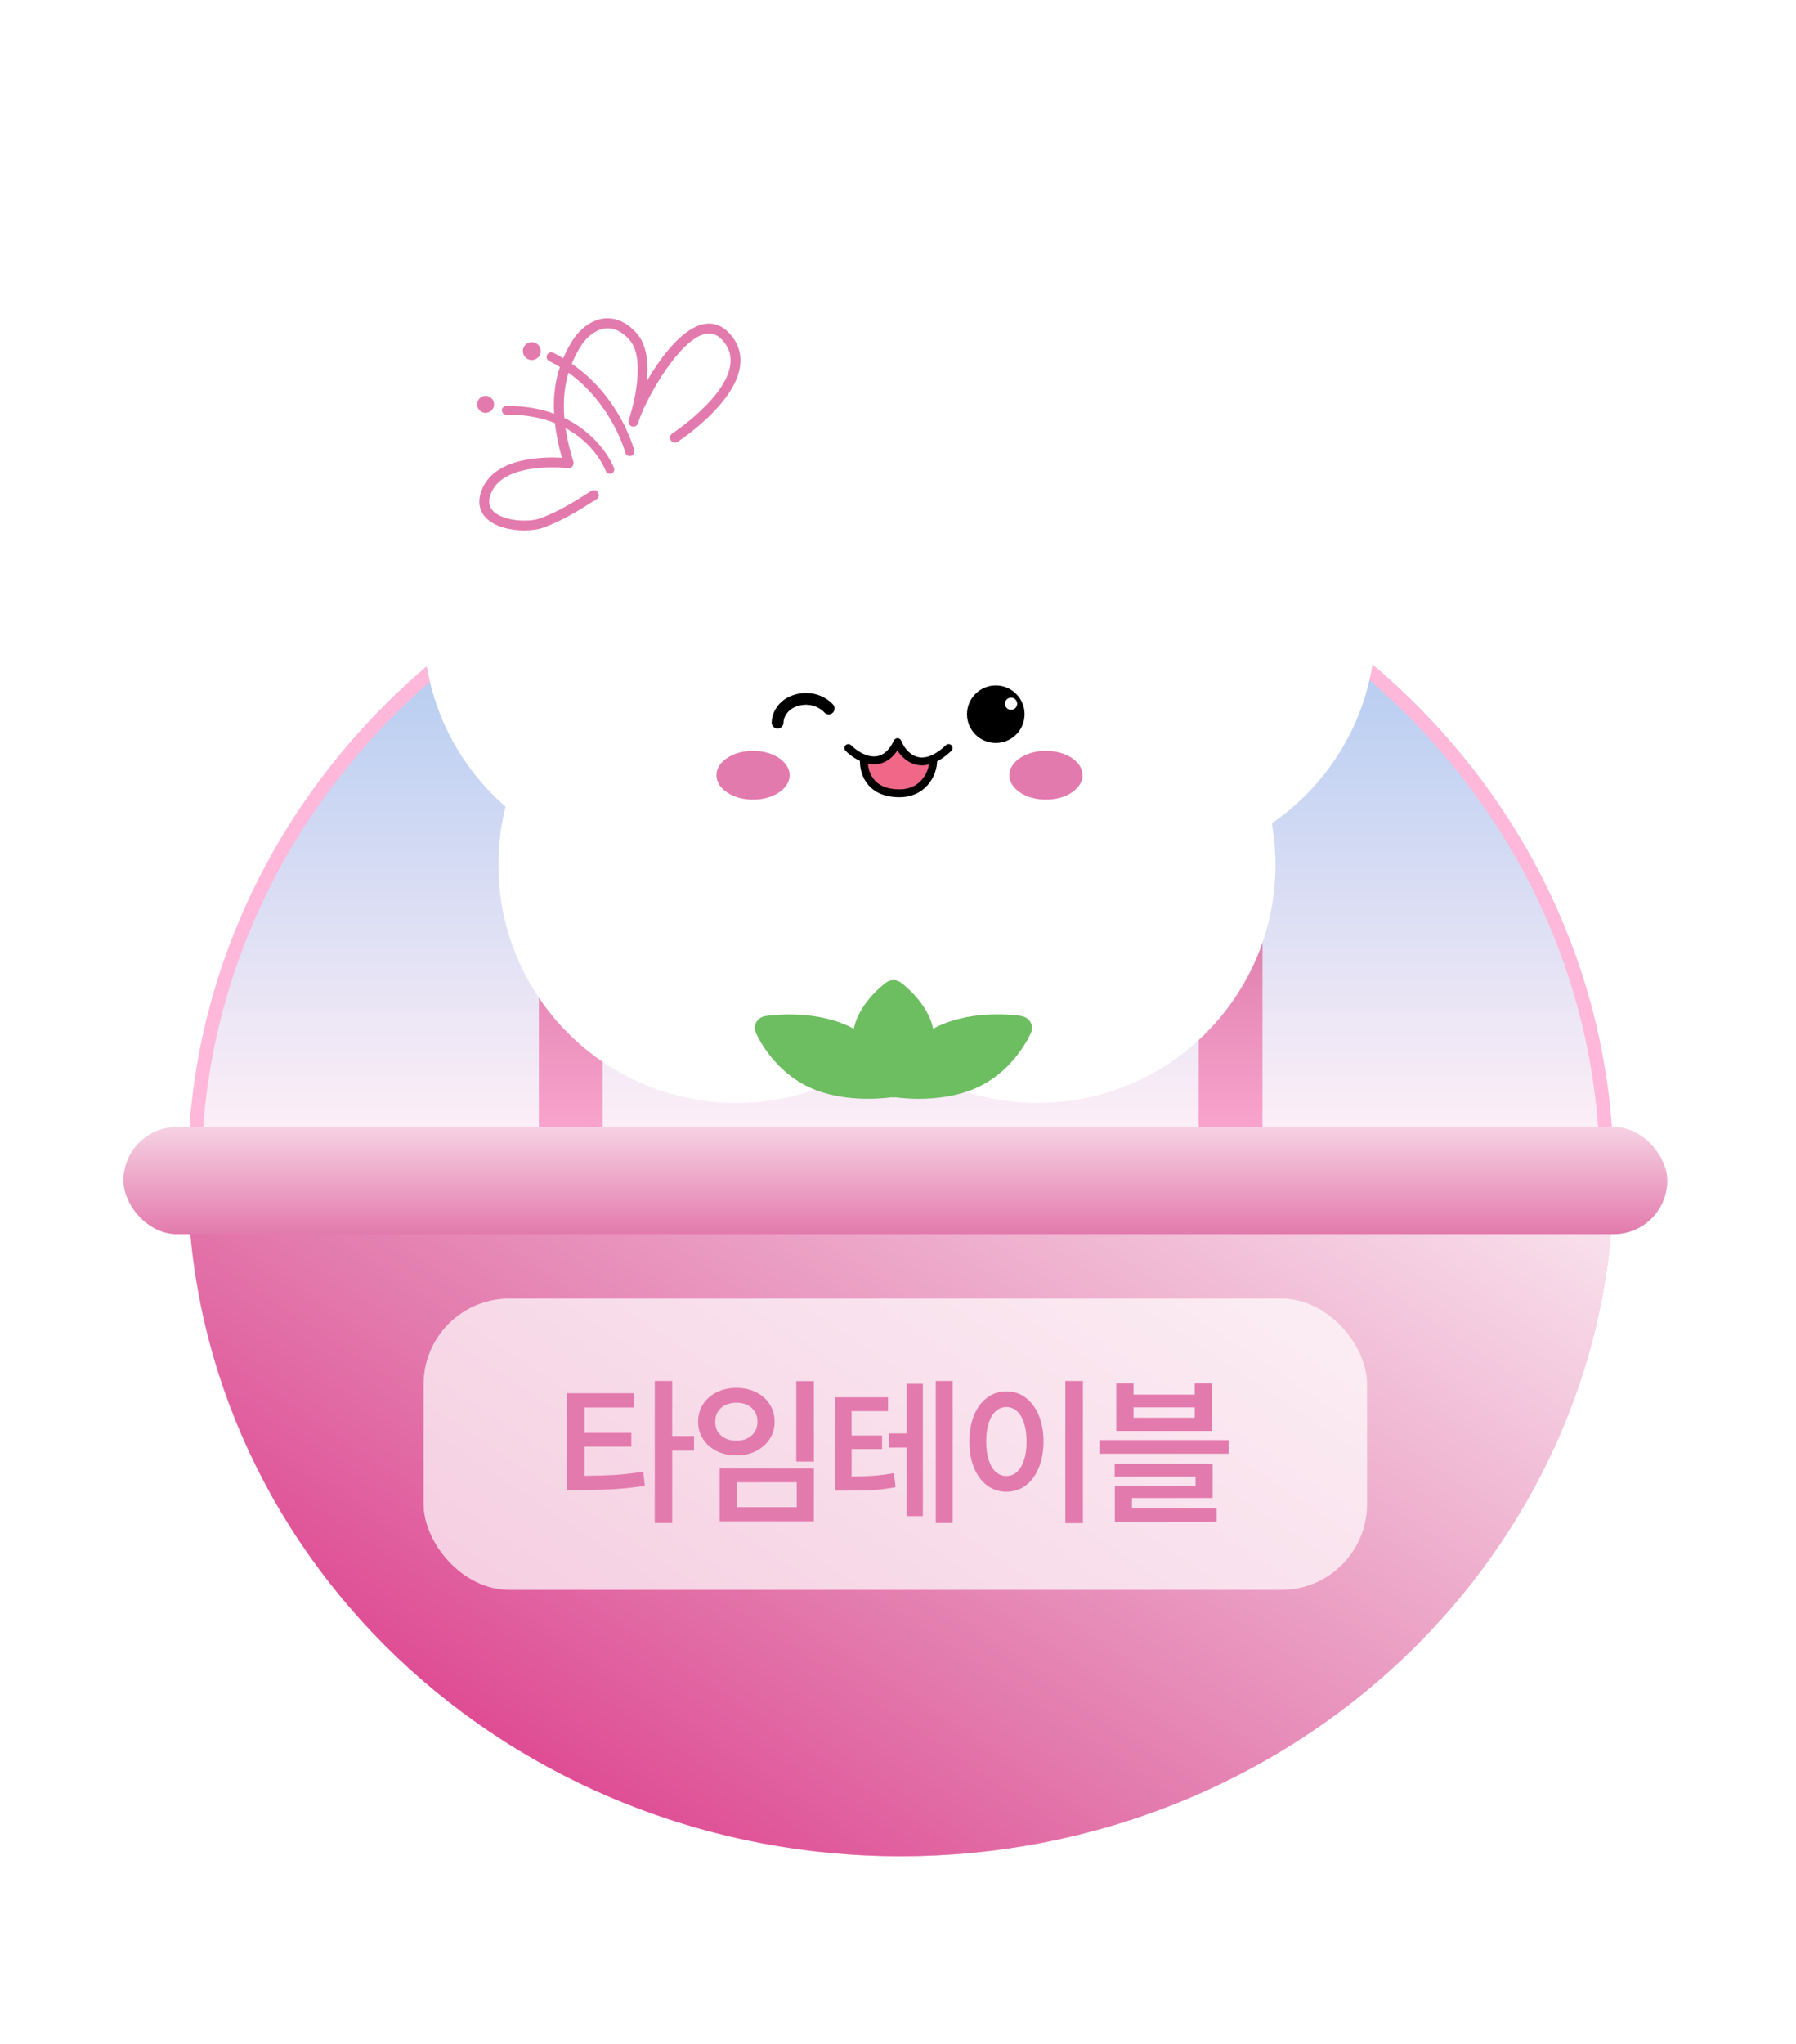 <svg width="131" height="149" viewBox="0 0 131 149" fill="none" xmlns="http://www.w3.org/2000/svg">
<g filter="url(#filter0_d_6_3019)">
<ellipse cx="65.695" cy="82.553" rx="52.004" ry="49.657" fill="url(#paint0_linear_6_3019)"/>
<path d="M65.695 33.396C94.162 33.396 117.198 55.426 117.198 82.553C117.198 109.681 94.162 131.711 65.695 131.711C37.229 131.711 14.191 109.681 14.191 82.553C14.192 55.426 37.229 33.396 65.695 33.396Z" stroke="#FFB7DA"/>
<path d="M117.699 82.553C117.699 95.724 112.22 108.354 102.467 117.667C92.715 126.979 79.487 132.211 65.695 132.211C51.903 132.211 38.675 126.979 28.923 117.667C19.17 108.354 13.691 95.724 13.691 82.553L65.695 82.553H117.699Z" fill="url(#paint1_linear_6_3019)"/>
<path d="M41.633 82.895L41.633 35.461" stroke="url(#paint2_linear_6_3019)" stroke-width="4.657"/>
<path d="M89.758 82.895L89.758 35.461" stroke="url(#paint3_linear_6_3019)" stroke-width="4.657"/>
<g filter="url(#filter1_d_6_3019)">
<g filter="url(#filter2_i_6_3019)">
<path d="M65.607 11C72.934 11 79.2 15.54 81.747 21.961C82.149 21.933 82.555 21.919 82.965 21.919C92.551 21.919 100.322 29.689 100.322 39.275C100.322 45.224 97.329 50.472 92.768 53.6C92.941 54.584 93.033 55.598 93.033 56.633C93.033 66.219 85.262 73.989 75.676 73.989C71.508 73.989 67.684 72.52 64.692 70.072C61.7 72.52 57.876 73.989 53.709 73.989C44.123 73.989 36.352 66.219 36.352 56.633C36.352 55.168 36.533 53.745 36.875 52.387C33.21 49.204 30.893 44.51 30.893 39.275C30.893 29.689 38.664 21.919 48.25 21.919C48.659 21.919 49.065 21.933 49.467 21.961C52.013 15.54 58.28 11 65.607 11Z" fill="white"/>
</g>
<path d="M74.332 67.004C74.299 67 71.283 66.512 68.784 67.677C68.249 67.927 67.742 68.252 67.273 68.645C67.339 68.4 67.372 68.154 67.372 67.915C67.372 66.009 65.341 64.496 65.252 64.432C65.205 64.398 65.13 64.398 65.084 64.432C64.999 64.496 62.964 66.009 62.964 67.915C62.964 68.154 62.997 68.4 63.062 68.645C62.593 68.252 62.087 67.927 61.552 67.677C59.053 66.512 55.953 67.015 55.92 67.019C55.888 67.027 55.855 67.042 55.836 67.068C55.817 67.095 55.812 67.121 55.827 67.151C55.836 67.174 56.849 69.591 59.348 70.756C61.848 71.921 64.948 71.418 64.98 71.414C65.008 71.41 65.032 71.395 65.051 71.38C65.07 71.395 65.079 71.403 65.084 71.403C65.13 71.437 65.205 71.437 65.252 71.403C65.252 71.403 65.266 71.395 65.285 71.38C65.304 71.399 65.327 71.41 65.356 71.414C65.37 71.414 66.045 71.527 67.016 71.527C68.136 71.527 69.646 71.38 70.983 70.76C73.482 69.595 74.495 67.178 74.505 67.155C74.514 67.129 74.514 67.099 74.495 67.072C74.477 67.046 74.448 67.03 74.411 67.023L74.332 67.004Z" fill="#6DBD61" stroke="#6DBD61" stroke-width="1.532" stroke-miterlimit="10"/>
<circle cx="72.633" cy="44.253" r="2.1" fill="black"/>
<ellipse cx="54.926" cy="48.701" rx="2.67" ry="1.78" fill="#E37AAD"/>
<ellipse cx="76.29" cy="48.701" rx="2.67" ry="1.78" fill="#E37AAD"/>
<circle cx="73.748" cy="43.489" r="0.445" fill="white"/>
<path d="M65.332 46.575C64.614 47.579 63.754 47.579 63.036 47.579C62.893 48.87 64.175 49.954 65.321 50.018C67.892 50.161 67.914 48.44 67.77 47.723C66.766 47.579 65.618 47.005 65.332 46.575Z" fill="#F06788"/>
<path d="M61.877 46.719C62.642 47.484 64.43 48.469 65.463 46.289C65.846 47.245 67.127 48.67 69.193 46.719" stroke="black" stroke-width="0.574" stroke-linecap="round" stroke-linejoin="round"/>
<path d="M63.023 47.436C62.927 48.297 63.31 50.018 65.605 50.018C67.505 50.018 68.187 48.297 68.044 47.436" stroke="black" stroke-width="0.574" stroke-linejoin="round"/>
<path d="M56.715 44.868C56.715 44.447 57.002 43.526 58.149 43.219C59.297 42.911 60.158 43.501 60.444 43.834" stroke="black" stroke-width="0.861" stroke-linecap="round" stroke-linejoin="round"/>
<g filter="url(#filter3_i_6_3019)">
<path d="M54.315 14.876C52.761 13.801 50.622 13.422 48.957 15.14C48.267 15.855 47.13 14.746 46.597 14.353C45.633 13.638 43.868 13.148 42.462 14.295C41.057 15.437 40.937 15.428 39.599 15.284C38.26 15.14 37.138 14.996 36.447 16.57C35.756 18.144 36.519 18.835 35.33 19.07C34.14 19.31 32.912 20.404 32.84 21.954C32.768 23.504 34.648 24.363 34.648 24.838C34.648 25.313 34.543 25.932 33.636 26.791C32.73 27.65 32.648 29.185 33.137 30.39C33.137 30.39 34.375 33.25 39.81 32.535C45.24 31.82 51.682 26.709 54.2 23.072C57.035 18.974 55.975 16.023 54.32 14.876H54.315Z" fill="white"/>
</g>
<path d="M54.315 14.876C52.761 13.801 50.622 13.422 48.957 15.14C48.267 15.855 47.13 14.746 46.597 14.353C45.633 13.638 43.868 13.148 42.462 14.295C41.057 15.437 40.937 15.428 39.599 15.284C38.26 15.14 37.138 14.996 36.447 16.57C35.756 18.144 36.519 18.835 35.33 19.07C34.14 19.31 32.912 20.404 32.84 21.954C32.768 23.504 34.648 24.363 34.648 24.838C34.648 25.313 34.543 25.932 33.636 26.791C32.73 27.65 32.648 29.185 33.137 30.39C33.137 30.39 34.375 33.25 39.81 32.535C45.24 31.82 51.682 26.709 54.2 23.072C57.035 18.974 55.975 16.023 54.32 14.876H54.315Z" stroke="white" stroke-width="0.508" stroke-miterlimit="10"/>
<path d="M53.359 16.665C52.649 15.768 51.853 15.706 51.316 15.816C49.785 16.123 48.25 18.129 47.185 19.957C47.301 18.695 47.195 17.337 46.456 16.497C45.574 15.49 44.686 15.346 44.096 15.399C43.147 15.49 42.245 16.157 41.621 17.227C41.434 17.548 41.247 17.903 41.079 18.297C40.844 18.158 40.609 18.023 40.355 17.899C40.187 17.817 39.985 17.884 39.904 18.052C39.822 18.22 39.889 18.422 40.057 18.503C40.331 18.638 40.59 18.782 40.839 18.935C40.532 19.852 40.34 20.96 40.417 22.342C39.477 22.001 38.369 21.776 37.035 21.776C36.997 21.776 36.959 21.776 36.925 21.776C36.748 21.776 36.604 21.925 36.608 22.097C36.608 22.275 36.752 22.414 36.93 22.414C36.963 22.414 37.007 22.414 37.04 22.414C38.422 22.414 39.554 22.659 40.475 23.023C40.561 23.786 40.719 24.621 40.983 25.552C39.645 25.48 36.239 25.519 35.213 27.731C34.714 28.811 35.05 29.516 35.419 29.909C36.047 30.581 37.208 30.855 38.235 30.855C38.791 30.855 39.309 30.773 39.678 30.634C41.113 30.092 42.115 29.458 43.511 28.58C43.679 28.475 43.732 28.254 43.621 28.086C43.516 27.918 43.295 27.865 43.127 27.976C41.77 28.83 40.791 29.449 39.424 29.962C38.556 30.288 36.652 30.178 35.947 29.42C35.62 29.07 35.596 28.619 35.865 28.033C36.906 25.787 41.391 26.306 41.434 26.311C41.554 26.325 41.674 26.277 41.755 26.181C41.832 26.085 41.861 25.96 41.823 25.845C41.54 24.943 41.357 24.127 41.247 23.388C43.43 24.564 44.139 26.402 44.183 26.517C44.231 26.646 44.355 26.728 44.485 26.728C44.523 26.728 44.557 26.723 44.595 26.709C44.763 26.646 44.845 26.464 44.787 26.301C44.778 26.267 43.89 23.959 41.165 22.654C41.05 21.31 41.199 20.235 41.468 19.353C44.653 21.646 45.602 25.149 45.612 25.188C45.651 25.341 45.79 25.437 45.938 25.437C45.967 25.437 45.996 25.437 46.025 25.427C46.202 25.38 46.312 25.197 46.264 25.02C46.221 24.842 45.214 21.114 41.703 18.7C41.871 18.292 42.058 17.923 42.254 17.596C42.753 16.742 43.473 16.19 44.178 16.123C44.792 16.066 45.382 16.354 45.929 16.977C46.998 18.196 46.36 21.214 45.938 22.563C45.9 22.664 45.871 22.755 45.852 22.827C45.799 23.014 45.905 23.211 46.092 23.268C46.279 23.326 46.475 23.225 46.538 23.043C46.547 23.019 46.581 22.918 46.629 22.755C47.238 21.037 49.589 16.896 51.464 16.521C51.973 16.421 52.409 16.613 52.803 17.112C53.215 17.63 53.364 18.196 53.258 18.844C52.865 21.262 49.071 23.762 49.032 23.786C48.864 23.897 48.816 24.117 48.927 24.285C49.037 24.453 49.258 24.501 49.426 24.391C49.593 24.281 53.522 21.694 53.968 18.964C54.107 18.119 53.906 17.347 53.369 16.67L53.359 16.665Z" fill="#E37AAD"/>
<path d="M35.418 22.279C35.758 22.279 36.036 22.001 36.036 21.66C36.036 21.32 35.758 21.041 35.418 21.041C35.077 21.041 34.799 21.32 34.799 21.66C34.799 22.001 35.077 22.279 35.418 22.279Z" fill="#E37AAD"/>
<path d="M38.789 18.431C39.149 18.431 39.441 18.139 39.441 17.778C39.441 17.418 39.149 17.126 38.789 17.126C38.429 17.126 38.137 17.418 38.137 17.778C38.137 18.139 38.429 18.431 38.789 18.431Z" fill="#E37AAD"/>
</g>
</g>
<rect x="9.002" y="82.163" width="112.609" height="7.82" rx="3.91" fill="url(#paint4_linear_6_3019)"/>
<rect x="30.896" y="94.675" width="68.817" height="21.24" rx="6.256" fill="white" fill-opacity="0.7"/>
<path d="M46.234 102.62H42.637V104.465H46.05V105.473H42.637V107.603C43.504 107.596 44.263 107.571 44.916 107.529C45.569 107.487 46.237 107.409 46.921 107.294L47.035 108.325C46.279 108.444 45.533 108.526 44.796 108.571C44.063 108.613 43.198 108.634 42.201 108.634H41.342V101.578H46.234V102.62ZM49.029 104.694H50.621V105.759H49.029V111.04H47.757V100.685H49.029V104.694ZM59.363 106.561H58.08V100.696H59.363V106.561ZM59.363 110.914H52.49V107.065H59.363V110.914ZM53.75 109.883H58.114V108.073H53.75V109.883ZM53.715 101.189C54.242 101.189 54.718 101.294 55.142 101.504C55.566 101.71 55.898 102.002 56.138 102.38C56.379 102.754 56.499 103.182 56.499 103.663C56.499 104.129 56.377 104.549 56.133 104.923C55.892 105.293 55.56 105.585 55.136 105.799C54.712 106.009 54.239 106.114 53.715 106.114C53.189 106.114 52.711 106.009 52.284 105.799C51.86 105.589 51.526 105.297 51.281 104.923C51.041 104.549 50.92 104.129 50.92 103.663C50.92 103.182 51.041 102.754 51.281 102.38C51.526 102.002 51.86 101.71 52.284 101.504C52.708 101.294 53.185 101.189 53.715 101.189ZM53.715 102.265C53.414 102.265 53.145 102.323 52.908 102.437C52.675 102.552 52.492 102.714 52.358 102.924C52.228 103.134 52.165 103.38 52.169 103.663C52.165 103.938 52.228 104.18 52.358 104.39C52.492 104.596 52.675 104.757 52.908 104.871C53.145 104.982 53.414 105.037 53.715 105.037C54.013 105.037 54.277 104.982 54.506 104.871C54.739 104.757 54.92 104.596 55.05 104.39C55.184 104.18 55.251 103.938 55.251 103.663C55.251 103.38 55.186 103.134 55.056 102.924C54.926 102.714 54.745 102.552 54.512 102.437C54.279 102.323 54.013 102.265 53.715 102.265ZM64.772 102.884H62.114V104.659H64.336V105.645H62.114V107.655C62.752 107.647 63.303 107.626 63.769 107.592C64.235 107.554 64.714 107.493 65.207 107.409L65.321 108.428C64.768 108.535 64.225 108.604 63.695 108.634C63.164 108.665 62.458 108.68 61.575 108.68H60.9V101.876H64.772V102.884ZM69.491 111.04H68.254V100.685H69.491V111.04ZM67.314 110.536H66.123V105.542H64.84V104.511H66.123V100.891H67.314V110.536ZM78.989 111.051H77.706V100.685H78.989V111.051ZM73.41 101.441C73.93 101.441 74.392 101.591 74.796 101.893C75.205 102.191 75.526 102.617 75.759 103.17C75.992 103.72 76.11 104.362 76.114 105.095C76.11 105.832 75.992 106.477 75.759 107.031C75.53 107.584 75.211 108.012 74.802 108.314C74.394 108.612 73.93 108.76 73.41 108.76C72.887 108.76 72.421 108.612 72.013 108.314C71.604 108.012 71.284 107.584 71.051 107.031C70.822 106.477 70.707 105.832 70.707 105.095C70.707 104.362 70.822 103.72 71.051 103.17C71.284 102.617 71.604 102.191 72.013 101.893C72.421 101.591 72.887 101.441 73.41 101.441ZM73.41 102.586C73.116 102.586 72.857 102.685 72.631 102.884C72.41 103.082 72.238 103.371 72.116 103.749C71.994 104.127 71.933 104.575 71.933 105.095C71.933 105.618 71.994 106.068 72.116 106.446C72.238 106.825 72.41 107.115 72.631 107.317C72.857 107.516 73.116 107.615 73.41 107.615C73.701 107.615 73.956 107.516 74.178 107.317C74.399 107.115 74.571 106.825 74.693 106.446C74.816 106.068 74.877 105.618 74.877 105.095C74.877 104.575 74.816 104.129 74.693 103.755C74.571 103.376 74.399 103.088 74.178 102.89C73.956 102.687 73.701 102.586 73.41 102.586ZM82.679 101.681H87.147V100.868H88.407V104.327H81.419V100.868H82.679V101.681ZM87.147 103.365V102.609H82.679V103.365H87.147ZM89.633 105.988H80.194V104.992H89.633V105.988ZM88.453 109.219H82.565V109.975H88.739V110.948H81.316V108.325H87.204V107.661H81.305V106.721H88.453V109.219Z" fill="#E37AAD"/>
<defs>
<filter id="filter0_d_6_3019" x="0.397" y="0.834" width="130.595" height="147.799" filterUnits="userSpaceOnUse" color-interpolation-filters="sRGB">
<feFlood flood-opacity="0" result="BackgroundImageFix"/>
<feColorMatrix in="SourceAlpha" type="matrix" values="0 0 0 0 0 0 0 0 0 0 0 0 0 0 0 0 0 0 127 0" result="hardAlpha"/>
<feOffset dy="3.128"/>
<feGaussianBlur stdDeviation="6.647"/>
<feComposite in2="hardAlpha" operator="out"/>
<feColorMatrix type="matrix" values="0 0 0 0 1 0 0 0 0 1 0 0 0 0 1 0 0 0 0.25 0"/>
<feBlend mode="normal" in2="BackgroundImageFix" result="effect1_dropShadow_6_3019"/>
<feBlend mode="normal" in="SourceGraphic" in2="effect1_dropShadow_6_3019" result="shape"/>
</filter>
<filter id="filter1_d_6_3019" x="27.765" y="11" width="75.686" height="70.809" filterUnits="userSpaceOnUse" color-interpolation-filters="sRGB">
<feFlood flood-opacity="0" result="BackgroundImageFix"/>
<feColorMatrix in="SourceAlpha" type="matrix" values="0 0 0 0 0 0 0 0 0 0 0 0 0 0 0 0 0 0 127 0" result="hardAlpha"/>
<feOffset dy="4.692"/>
<feGaussianBlur stdDeviation="1.564"/>
<feComposite in2="hardAlpha" operator="out"/>
<feColorMatrix type="matrix" values="0 0 0 0 0 0 0 0 0 0 0 0 0 0 0 0 0 0 0.1 0"/>
<feBlend mode="normal" in2="BackgroundImageFix" result="effect1_dropShadow_6_3019"/>
<feBlend mode="normal" in="SourceGraphic" in2="effect1_dropShadow_6_3019" result="shape"/>
</filter>
<filter id="filter2_i_6_3019" x="30.893" y="9.604" width="69.43" height="64.385" filterUnits="userSpaceOnUse" color-interpolation-filters="sRGB">
<feFlood flood-opacity="0" result="BackgroundImageFix"/>
<feBlend mode="normal" in="SourceGraphic" in2="BackgroundImageFix" result="shape"/>
<feColorMatrix in="SourceAlpha" type="matrix" values="0 0 0 0 0 0 0 0 0 0 0 0 0 0 0 0 0 0 127 0" result="hardAlpha"/>
<feOffset dy="-1.396"/>
<feGaussianBlur stdDeviation="1.396"/>
<feComposite in2="hardAlpha" operator="arithmetic" k2="-1" k3="1"/>
<feColorMatrix type="matrix" values="0 0 0 0 0 0 0 0 0 0 0 0 0 0 0 0 0 0 0.1 0"/>
<feBlend mode="normal" in2="shape" result="effect1_innerShadow_6_3019"/>
</filter>
<filter id="filter3_i_6_3019" x="32.584" y="10.229" width="23.632" height="22.675" filterUnits="userSpaceOnUse" color-interpolation-filters="sRGB">
<feFlood flood-opacity="0" result="BackgroundImageFix"/>
<feBlend mode="normal" in="SourceGraphic" in2="BackgroundImageFix" result="shape"/>
<feColorMatrix in="SourceAlpha" type="matrix" values="0 0 0 0 0 0 0 0 0 0 0 0 0 0 0 0 0 0 127 0" result="hardAlpha"/>
<feOffset dy="-3.128"/>
<feGaussianBlur stdDeviation="1.564"/>
<feComposite in2="hardAlpha" operator="arithmetic" k2="-1" k3="1"/>
<feColorMatrix type="matrix" values="0 0 0 0 0 0 0 0 0 0 0 0 0 0 0 0 0 0 0.15 0"/>
<feBlend mode="normal" in2="shape" result="effect1_innerShadow_6_3019"/>
</filter>
<linearGradient id="paint0_linear_6_3019" x1="65.695" y1="32.896" x2="65.695" y2="132.211" gradientUnits="userSpaceOnUse">
<stop stop-color="#9DC1EF"/>
<stop offset="0.476" stop-color="#FFEFF7"/>
</linearGradient>
<linearGradient id="paint1_linear_6_3019" x1="65.695" y1="32.896" x2="12.44" y2="112.877" gradientUnits="userSpaceOnUse">
<stop stop-color="white"/>
<stop offset="0.726" stop-color="#E37AAD"/>
<stop offset="1" stop-color="#DE448F"/>
</linearGradient>
<linearGradient id="paint2_linear_6_3019" x1="42.133" y1="35.461" x2="42.133" y2="82.895" gradientUnits="userSpaceOnUse">
<stop stop-color="#AC346E"/>
<stop offset="1" stop-color="#FFADD5"/>
</linearGradient>
<linearGradient id="paint3_linear_6_3019" x1="90.258" y1="35.461" x2="90.258" y2="82.895" gradientUnits="userSpaceOnUse">
<stop stop-color="#AC346E"/>
<stop offset="1" stop-color="#FFADD5"/>
</linearGradient>
<linearGradient id="paint4_linear_6_3019" x1="66.48" y1="89.983" x2="66.48" y2="82.163" gradientUnits="userSpaceOnUse">
<stop stop-color="#E37AAD"/>
<stop offset="1" stop-color="#F6D2E3"/>
</linearGradient>
</defs>
</svg>

